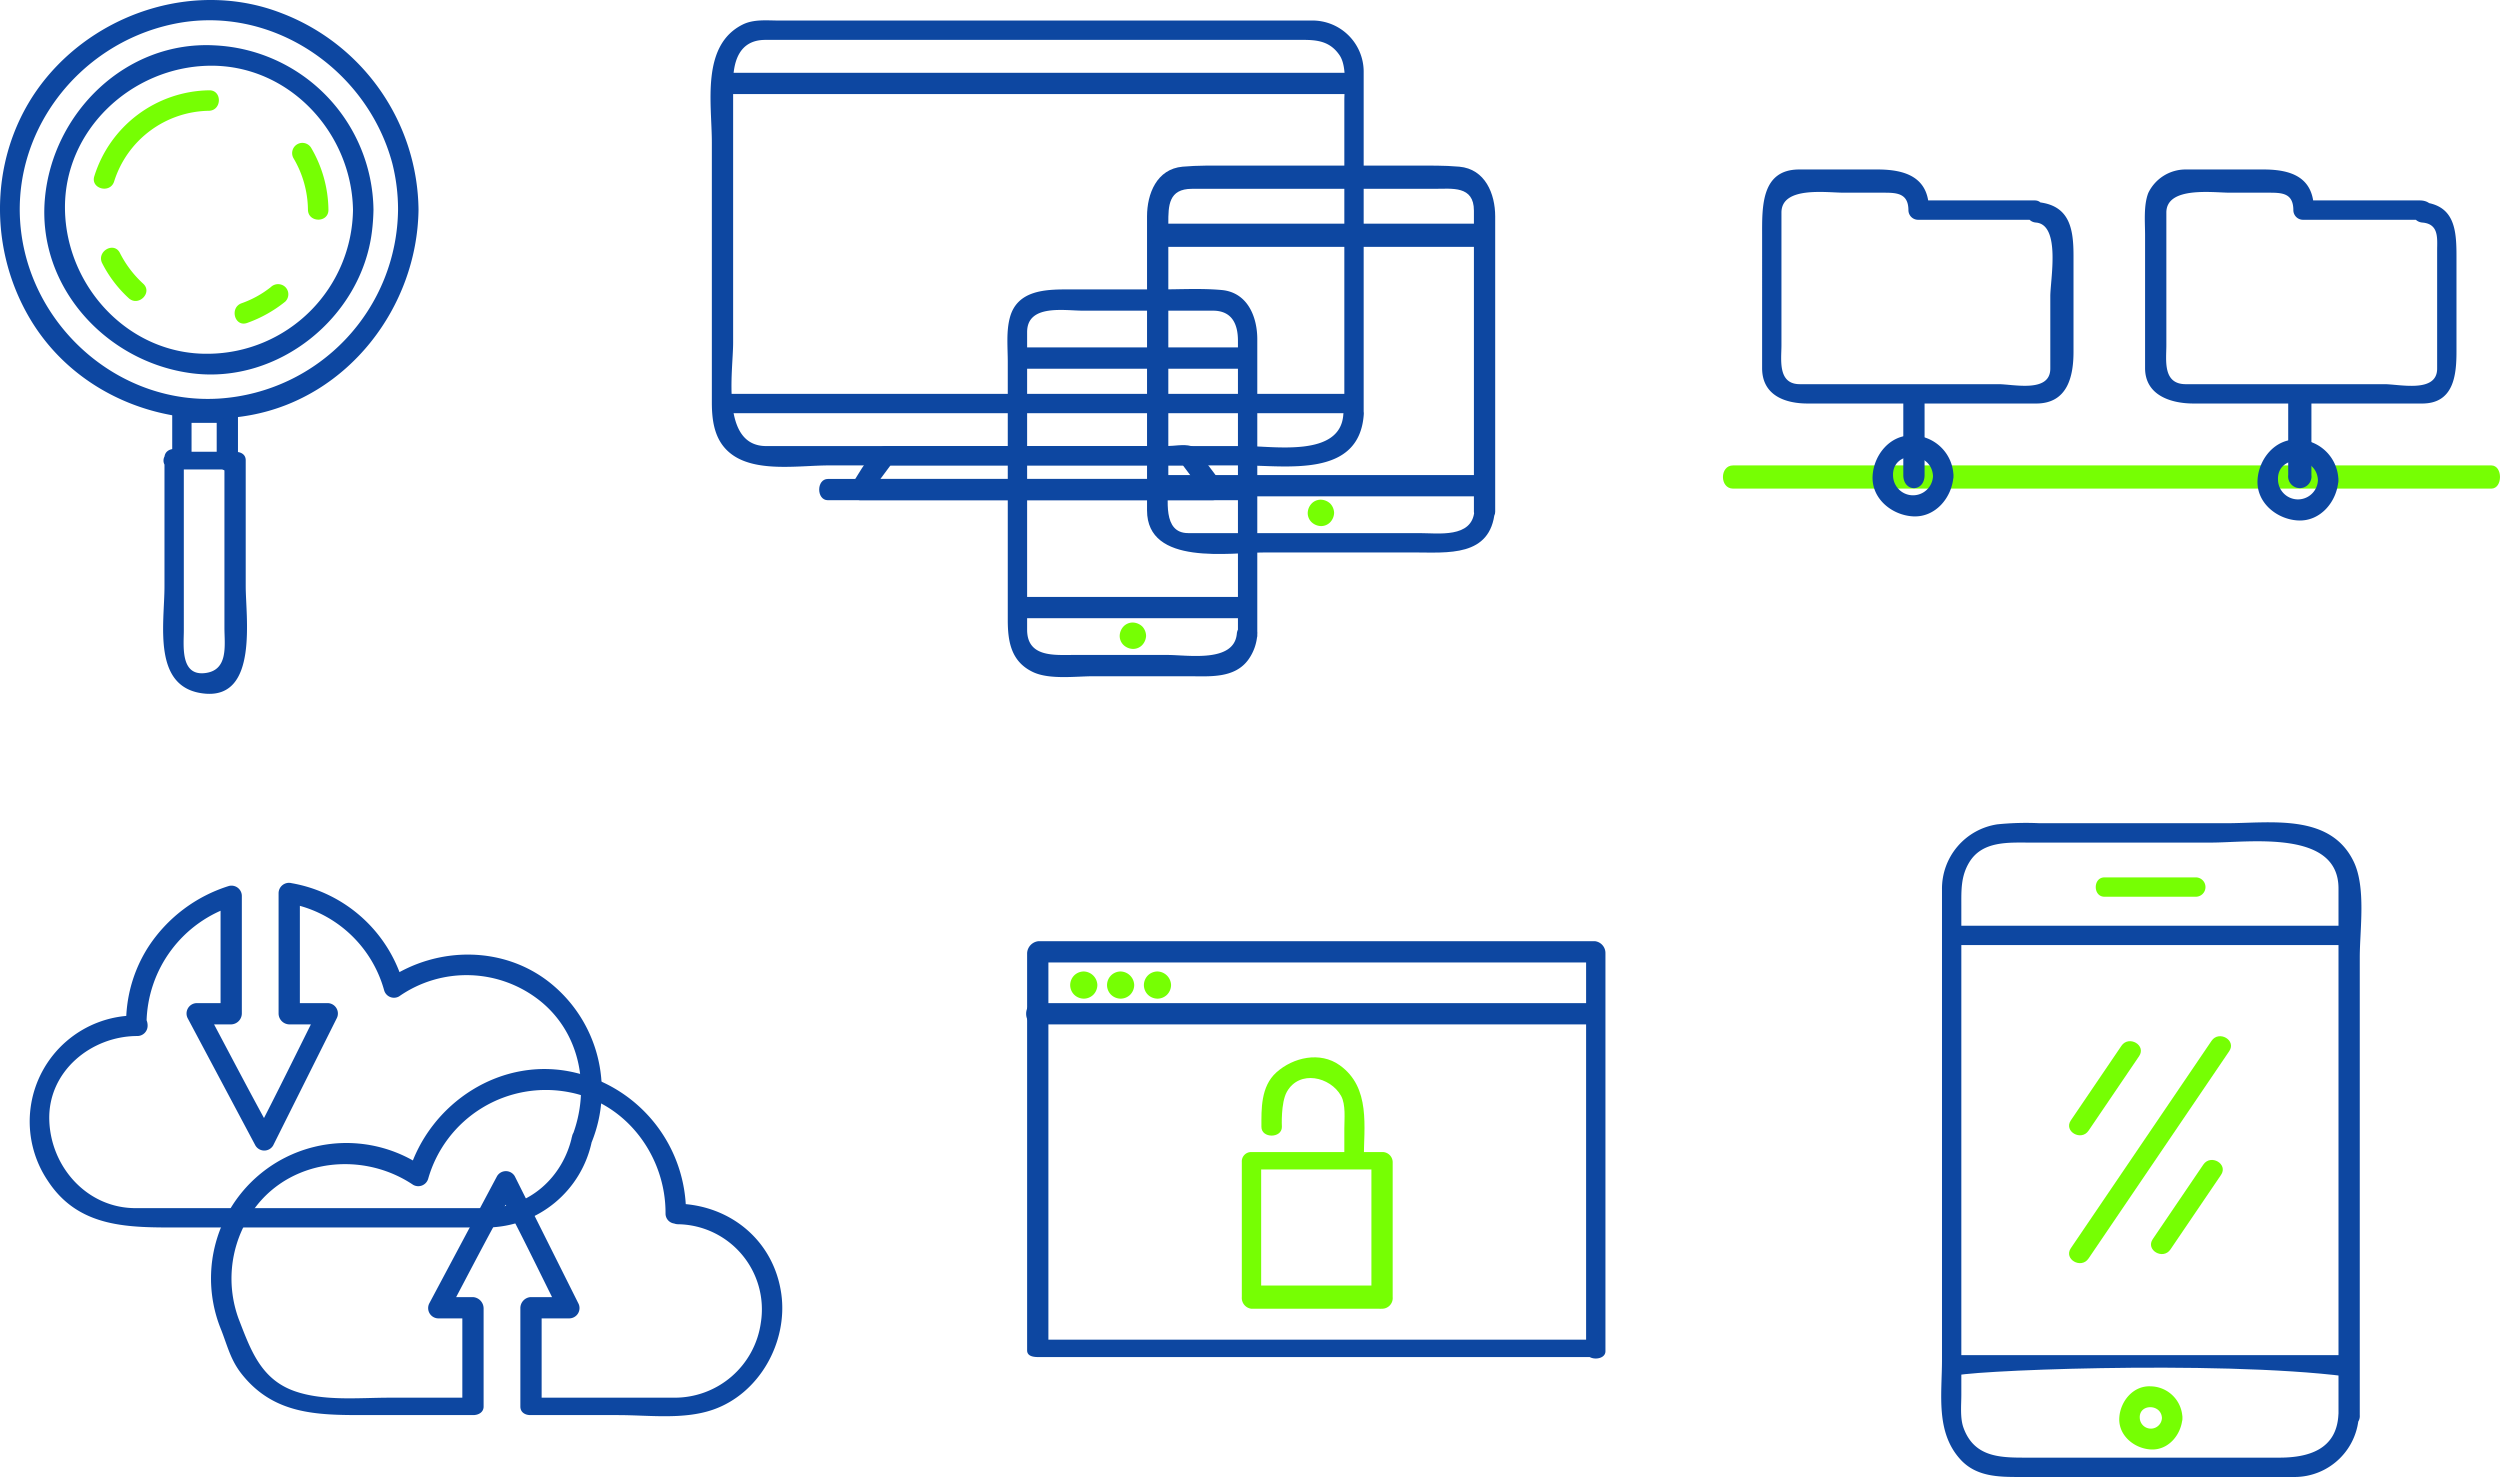 <svg id="Layer_1" data-name="Layer 1" xmlns="http://www.w3.org/2000/svg" viewBox="0 0 410.58 242.569"><defs><style>.cls-1{fill:none;}.cls-2{fill:#0d47a1;}.cls-3{fill:#76ff03;}.cls-4{fill:#2b1c3a;}</style></defs><title>content-stock2</title><path class="cls-1" d="M33.702,78.165v32.028a5.083,5.083,0,0,0,10.165,0V78.165Z" transform="translate(-5.42 -3)"/><path class="cls-2" d="M32.432,78.165V99.323c0,6.183-2.11,16.809,6.671,17.596,8.739.783,6.671-12.594,6.671-17.596V78.584c0-.916-.742-1.372-1.659-1.372H33.702a1.429,1.429,0,1,0,0,2.859H44.115a6.116,6.116,0,0,0-1.836-1.487v27.517c0,2.85.734,7.09-3.335,7.455-3.945.353-3.335-4.604-3.335-6.999V78.165C35.608,76.259,32.432,76.259,32.432,78.165Z" transform="translate(-5.42 -3)"/><rect class="cls-1" x="29.553" y="66.906" width="7.306" height="8.259"/><path class="cls-2" d="M42.279,77.212H35.372a10.688,10.688,0,0,1,1.507,1.372V70.514a6.685,6.685,0,0,0-1.507,1.933H42.77a7.164,7.164,0,0,0-1.761-1.933v7.651c0,2.859,3.494,2.859,3.494,0V70.514a1.643,1.643,0,0,0-1.733-1.561H35.372a1.587,1.587,0,0,0-1.669,1.561v8.07a1.529,1.529,0,0,0,1.669,1.487h6.907C45.138,80.071,45.138,77.212,42.279,77.212Z" transform="translate(-5.42 -3)"/><circle class="cls-1" cx="39.743" cy="37.448" r="32.73" transform="translate(-12.858 6.957) rotate(-13.069)"/><path class="cls-2" d="M70.792,37.448A31.42,31.42,0,0,1,41.6,68.444c-16.256,1.137-30.684-11.331-32.701-27.309C6.864,25.004,18.182,10.271,33.814,6.96c16.051-3.4,31.839,7.33,36.021,22.809a30.998,30.998,0,0,1,.957,7.679c.03,2.167,3.393,2.17,3.363,0A34.971,34.971,0,0,0,51.703,5.179C38.102-.144,22.275,4.639,13.092,15.691,3.82,26.852,3.017,42.96,10.328,55.314,17.714,67.796,32.537,73.747,46.566,71.178c16.042-2.937,27.366-17.763,27.589-33.731C74.184,35.278,70.822,35.281,70.792,37.448Z" transform="translate(-5.42 -3)"/><circle class="cls-1" cx="39.743" cy="37.448" r="25.332" transform="translate(-19.34 24.345) rotate(-32.635)"/><path class="cls-2" d="M63.394,37.448A23.95,23.95,0,0,1,39.743,61.098c-13.069.235-23.422-10.937-23.651-23.651-.235-13.069,10.937-23.422,23.651-23.651C52.812,13.562,63.165,24.734,63.394,37.448c.039,2.166,3.401,2.17,3.363,0A27.388,27.388,0,0,0,40.672,10.451c-14.571-.788-26.604,11.054-27.876,25.148C11.483,50.161,22.96,62.538,36.983,64.312c14.16,1.792,27.738-9.193,29.511-23.203a33.86,33.86,0,0,0,.263-3.662C66.795,35.278,63.433,35.282,63.394,37.448Z" transform="translate(-5.42 -3)"/><path class="cls-1" d="M22.537,32.371A17.916,17.916,0,0,1,39.743,19.513" transform="translate(-5.42 -3)"/><path class="cls-3" d="M24.159,32.818A16.58,16.58,0,0,1,39.743,21.195c2.162-.076,2.169-3.439,0-3.363a20.063,20.063,0,0,0-18.827,14.092c-.676,2.067,2.572,2.945,3.243.894Z" transform="translate(-5.42 -3)"/><path class="cls-4" d="M27.749,50.78a17.997,17.997,0,0,1-4.091-5.394" transform="translate(-5.42 -3)"/><path class="cls-3" d="M28.938,49.592a17.531,17.531,0,0,1-3.828-5.053c-.981-1.935-3.882-.232-2.904,1.697A20.183,20.183,0,0,0,26.56,51.969c1.594,1.464,3.978-.908,2.377-2.377Z" transform="translate(-5.42 -3)"/><path class="cls-4" d="M51.094,51.333a17.906,17.906,0,0,1-5.54,3.086" transform="translate(-5.42 -3)"/><path class="cls-3" d="M49.905,50.145a16.485,16.485,0,0,1-4.798,2.653c-2.029.719-1.156,3.969.894,3.243A21.273,21.273,0,0,0,52.282,52.522a1.683,1.683,0,0,0,0-2.377,1.718,1.718,0,0,0-2.378,0Z" transform="translate(-5.42 -3)"/><path class="cls-4" d="M55.056,28.108a17.849,17.849,0,0,1,2.621,9.34" transform="translate(-5.42 -3)"/><path class="cls-3" d="M53.605,28.956a16.994,16.994,0,0,1,2.391,8.491c.038,2.166,3.401,2.17,3.363,0a20.538,20.538,0,0,0-2.85-10.189,1.682,1.682,0,0,0-2.903,1.697Z" transform="translate(-5.42 -3)"/><path class="cls-1" d="M329.051,137.108H376.8a8.844,8.844,0,0,1,8.844,8.844V232.772a8.844,8.844,0,0,1-8.844,8.844H329.052a8.844,8.844,0,0,1-8.844-8.844V145.951A8.844,8.844,0,0,1,329.051,137.108Z"/><path class="cls-2" d="M389.461,235.328c-.291,5.759-4.958,7.064-9.704,7.064H337.97c-4.19,0-8.331-.125-10.072-4.88-.595-1.626-.365-3.737-.365-5.446V151.696c0-2.499-.082-4.797,1.308-7.085,2.135-3.513,6.392-3.232,9.875-3.232h29.852c6.176,0,20.908-2.202,20.908,7.522v86.504a1.754,1.754,0,1,0,3.494,0V160.21c0-4.515,1.055-11.441-.998-15.702-3.859-8.011-13.7-6.307-21.026-6.307H340.397a46.341,46.341,0,0,0-6.932.179,10.678,10.678,0,0,0-9.108,10.662v77.297c0,5.634-1.076,11.835,3.017,16.339,2.545,2.8,6.109,2.891,9.606,2.891h45.306a10.571,10.571,0,0,0,10.538-10.382C392.933,233.018,389.57,233.171,389.461,235.328Z" transform="translate(-5.42 -3)"/><line class="cls-4" x1="320.843" y1="153.626" x2="385.327" y2="153.626"/><path class="cls-2" d="M326.262,158.214h64.484a1.59,1.59,0,1,0,0-3.177h-64.484c-1.906,0-1.906,3.177,0,3.177Z" transform="translate(-5.42 -3)"/><line class="cls-4" x1="320.843" y1="224.78" x2="385.327" y2="224.78"/><path class="cls-2" d="M326.262,229.051c-.039-.898,43.083-2.725,64.484,0,2.206.281,2.224-3.494,0-3.494h-64.484c-1.906,0-1.906,3.494,0,3.494Z" transform="translate(-5.42 -3)"/><path class="cls-1" d="M362.162,235.865a3.503,3.503,0,1,1-3.503-3.504A3.502,3.502,0,0,1,362.162,235.865Z" transform="translate(-5.42 -3)"/><path class="cls-3" d="M360.48,235.865a1.822,1.822,0,0,1-3.642,0c-.127-2.353,3.516-2.34,3.642,0,.116,2.157,3.479,2.168,3.363,0a5.307,5.307,0,0,0-5.184-5.185c-2.922-.158-5.039,2.493-5.184,5.185-.157,2.922,2.492,5.038,5.184,5.183,2.922.157,5.039-2.491,5.184-5.183C363.96,233.697,360.596,233.708,360.48,235.865Z" transform="translate(-5.42 -3)"/><line class="cls-4" x1="345.62" y1="146.002" x2="360.55" y2="146.002"/><path class="cls-3" d="M351.04,150.273h14.93a1.59,1.59,0,1,0,0-3.177H351.04c-1.906,0-1.906,3.177,0,3.177Z" transform="translate(-5.42 -3)"/><line class="cls-4" x1="341.553" y1="184.847" x2="349.861" y2="172.605"/><path class="cls-3" d="M348.424,188.695q4.153-6.12,8.308-12.242c1.221-1.8-1.694-3.48-2.904-1.697q-4.154,6.121-8.308,12.242c-1.222,1.8,1.694,3.481,2.904,1.697Z" transform="translate(-5.42 -3)"/><line class="cls-4" x1="355.004" y1="204.351" x2="363.312" y2="192.108"/><path class="cls-3" d="M361.875,208.199q4.154-6.121,8.308-12.242c1.221-1.8-1.693-3.48-2.904-1.697q-4.154,6.121-8.308,12.242c-1.221,1.8,1.693,3.481,2.904,1.697Z" transform="translate(-5.42 -3)"/><line class="cls-4" x1="341.551" y1="205.84" x2="364.66" y2="171.787"/><path class="cls-3" d="M348.422,209.689q11.554-17.026,23.109-34.053c1.221-1.8-1.694-3.48-2.904-1.697q-11.554,17.026-23.109,34.053c-1.221,1.8,1.693,3.48,2.904,1.697Z" transform="translate(-5.42 -3)"/><path class="cls-1" d="M403.234,38.14H383.758v-1.086c0-2.336-1.64-3.679-4.063-3.679H364.255c-2.422,0-4.957,1.342-4.957,3.679V63.565c0,2.336,2.534,4.752,4.957,4.752h38.979c2.422,0,3.713-2.416,3.713-4.752V41.762C406.947,39.426,405.656,38.14,403.234,38.14Z" transform="translate(-5.42 -3)"/><path class="cls-2" d="M402.817,35.917H383.745c.561.635,1.121.934,1.681,1.494,0-5.353-3.777-6.577-8.268-6.577H364.292a6.795,6.795,0,0,0-6.054,3.857c-.793,2.042-.528,4.806-.528,6.961V63.456c0,4.42,4.154,5.815,7.971,5.815h37.538c5.154,0,5.634-4.6,5.634-8.508V45.045c0-4.328-.303-8.416-5.674-8.858-2.162-.178-2.08,3.186.065,3.363,2.773.228,2.433,2.628,2.433,4.566v19.423c0,4.065-6.176,2.555-8.659,2.555H364.391c-3.82,0-3.186-3.96-3.186-6.377V37.914c0-4.36,7.664-3.267,10.44-3.267h6.445c2.161,0,3.973.087,3.973,2.896a1.589,1.589,0,0,0,1.681,1.551h19.073C405.676,39.093,405.676,35.917,402.817,35.917Z" transform="translate(-5.42 -3)"/><path class="cls-1" d="M339.848,38.14H320.227v-1.086c0-2.336-1.496-3.679-3.918-3.679H300.868c-2.422,0-4.783,1.342-4.783,3.679V63.565a5.135,5.135,0,0,0,4.783,4.752h38.979c2.422,0,4.203-2.416,4.203-4.752V41.762C344.051,39.426,342.27,38.14,339.848,38.14Z" transform="translate(-5.42 -3)"/><path class="cls-2" d="M339.604,35.917h-19.078c.56.635,1.121.934,1.681,1.494,0-5.366-3.958-6.577-8.436-6.577H300.906c-6.275,0-6.091,6.173-6.091,10.818V63.456c0,4.4,3.65,5.815,7.48,5.815h37.537c5.192,0,6.125-4.535,6.125-8.508V45.045c0-4.405-.566-8.414-6.004-8.858-2.163-.176-2.317,3.188-.172,3.363,4.118.336,2.364,9.404,2.364,12.114V63.538c0,4.041-6.081,2.555-8.514,2.555H301.004c-3.673,0-3.013-4.056-3.013-6.377V37.914c0-4.374,7.392-3.267,10.267-3.267h6.445c2.134,0,4.142.022,4.142,2.896a1.589,1.589,0,0,0,1.681,1.551H339.604C341.51,39.093,341.51,35.917,339.604,35.917Z" transform="translate(-5.42 -3)"/><line class="cls-4" x1="284.63" y1="78.659" x2="409.151" y2="78.659"/><path class="cls-3" d="M290.05,83.247H414.571c1.906,0,1.906-3.812,0-3.812H290.05c-2.224,0-2.224,3.812,0,3.812Z" transform="translate(-5.42 -3)"/><line class="cls-4" x1="377.386" y1="65.318" x2="377.386" y2="78.024"/><path class="cls-2" d="M381.217,68.318v12.706a1.919,1.919,0,1,0,3.812,0V68.318c0-2.224-3.812-2.224-3.812,0Z" transform="translate(-5.42 -3)"/><line class="cls-4" x1="314.172" y1="65.318" x2="314.172" y2="78.024"/><path class="cls-2" d="M318.003,68.318v12.706c0,2.859,3.494,2.859,3.494,0V68.318a1.749,1.749,0,0,0-3.494,0Z" transform="translate(-5.42 -3)"/><circle class="cls-1" cx="319.602" cy="81.162" r="4.96" transform="translate(30.799 246.764) rotate(-45)"/><path class="cls-2" d="M322.88,81.162a3.28,3.28,0,0,1-6.557,0c-.228-4.23,6.33-4.208,6.557,0,.116,2.157,3.48,2.168,3.363,0a6.796,6.796,0,0,0-6.641-6.641c-3.746-.201-6.456,3.191-6.641,6.641-.202,3.746,3.191,6.455,6.641,6.641,3.746.202,6.455-3.191,6.641-6.641C326.36,78.994,322.997,79.006,322.88,81.162Z" transform="translate(-5.42 -3)"/><path class="cls-1" d="M387.78,81.835a4.96,4.96,0,1,1-4.96-4.96A4.96,4.96,0,0,1,387.78,81.835Z" transform="translate(-5.42 -3)"/><path class="cls-2" d="M386.099,81.835a3.28,3.28,0,0,1-6.557,0c-.228-4.23,6.33-4.208,6.557,0,.116,2.157,3.48,2.168,3.362,0a6.795,6.795,0,0,0-6.641-6.641c-3.746-.202-6.455,3.191-6.641,6.641-.202,3.746,3.191,6.455,6.641,6.641,3.746.202,6.455-3.191,6.641-6.641C389.578,79.667,386.215,79.678,386.099,81.835Z" transform="translate(-5.42 -3)"/><line class="cls-4" x1="119.132" y1="13.222" x2="222.052" y2="13.222"/><path class="cls-2" d="M124.552,18.446H227.472a1.749,1.749,0,0,0,0-3.494H124.552a1.749,1.749,0,0,0,0,3.494Z" transform="translate(-5.42 -3)"/><path class="cls-1" d="M125.288,4.645h90.29a6.791,6.791,0,0,1,6.791,6.791V67.738a6.792,6.792,0,0,1-6.792,6.792h-90.29a6.791,6.791,0,0,1-6.791-6.791V11.437a6.792,6.792,0,0,1,6.792-6.792Z"/><path class="cls-2" d="M226.035,71.078c-.475,7.068-11.357,5.181-16.159,5.181H131.258c-7.543,0-5.435-12.136-5.435-16.977V16.581c0-3.406.967-7.029,5.28-7.029h87.081c2.779,0,5.396-.202,7.238,2.524,1.241,1.838.78,5.44.78,7.52v51.263a1.59,1.59,0,1,0,3.177,0V14.658A8.414,8.414,0,0,0,220.689,6.375H133.433c-2.004,0-4.207-.264-6.056.663C120.516,10.481,122.328,20.031,122.328,26.373V69.075c0,3.316.51,6.69,3.543,8.739,4.108,2.775,10.972,1.622,15.66,1.622h67.882c7.345,0,19.276,2.11,19.985-8.415C229.544,68.855,226.18,68.927,226.035,71.078Z" transform="translate(-5.42 -3)"/><line class="cls-4" x1="119.132" y1="65.953" x2="222.052" y2="65.953"/><path class="cls-2" d="M124.552,70.859H227.472a1.59,1.59,0,1,0,0-3.177H124.552a1.59,1.59,0,1,0,0,3.177Z" transform="translate(-5.42 -3)"/><line class="cls-4" x1="135.968" y1="80.247" x2="205.217" y2="80.247"/><path class="cls-2" d="M141.387,85.153h69.249c1.906,0,1.906-3.494,0-3.494H141.387c-1.906,0-1.906,3.494,0,3.494Z" transform="translate(-5.42 -3)"/><polygon class="cls-1" points="199.162 80.247 141.324 80.247 145.359 74.53 195.127 74.53 199.162 80.247"/><path class="cls-2" d="M204.601,81.659H146.743c.484.953.968,1.606,1.452,2.45,1.345-1.793,2.69-3.649,4.035-5.443-.484.277-.968.135-1.452.77h49.768c-.484-.635-.968-.532-1.452-.81,1.345,1.794,2.69,3.598,4.035,5.391,1.284,1.713,4.206.045,2.904-1.691q-1.307-1.744-2.615-3.484c-.586-.781-1.394-2.311-2.425-2.595-1.19-.327-2.741.012-3.948.012H150.779c-2.064,0-4.413,4.857-5.487,6.289-.792,1.056.288,2.606,1.452,2.606h57.857C206.507,85.153,206.507,81.659,204.601,81.659Z" transform="translate(-5.42 -3)"/><path class="cls-1" d="M194.757,29.105h43.79a5.106,5.106,0,0,1,5.106,5.106v49.508a5.106,5.106,0,0,1-5.106,5.106h-43.79a5.106,5.106,0,0,1-5.106-5.106V34.21A5.106,5.106,0,0,1,194.757,29.105Z"/><path class="cls-2" d="M247.557,86.973c-.398,4.438-5.938,3.58-9.029,3.58H200.554c-4.269,0-3.259-5.641-3.259-8.395V39.648c0-2.858.027-5.637,3.881-5.637h39.849c2.853,0,6.459-.563,6.459,3.582V87.059c0,1.906,3.494,1.906,3.494,0V38.539c0-3.693-1.631-7.782-5.899-8.165-2.475-.221-5.028-.176-7.511-.176H207.103c-2.482,0-4.983-.046-7.457.176-4.268.382-5.846,4.472-5.846,8.165V86.817c0,9.205,13.686,6.913,19.449,6.913h24.32c5.584,0,12.67.811,13.35-6.772C251.113,84.797,247.749,84.831,247.557,86.973Z" transform="translate(-5.42 -3)"/><line class="cls-4" x1="190.287" y1="37.999" x2="243.653" y2="37.999"/><path class="cls-2" d="M195.706,43.54h53.366c1.906,0,1.906-3.812,0-3.812h-53.366c-1.906,0-1.906,3.812,0,3.812Z" transform="translate(-5.42 -3)"/><line class="cls-4" x1="190.287" y1="79.612" x2="243.653" y2="79.612"/><path class="cls-2" d="M195.706,84.518h53.366c1.906,0,1.906-3.494,0-3.494h-53.366c-1.906,0-1.906,3.494,0,3.494Z" transform="translate(-5.42 -3)"/><path class="cls-4" d="M222.841,87.232a.485.485,0,1,1-.485-.485A.485.485,0,0,1,222.841,87.232Z" transform="translate(-5.42 -3)"/><path class="cls-3" d="M221.16,87.232a1.225,1.225,0,0,1,1.196-1.196,1.196,1.196,0,1,1-1.196,1.196,1.713,1.713,0,0,0,1.681,1.681,1.686,1.686,0,0,0,1.681-1.681,2.309,2.309,0,0,0-.607-1.501,2.344,2.344,0,0,0-1.559-.665,2.074,2.074,0,0,0-1.501.606,2.342,2.342,0,0,0-.665,1.56,2.071,2.071,0,0,0,.607,1.501,2.343,2.343,0,0,0,1.56.665,2.076,2.076,0,0,0,1.501-.606,2.346,2.346,0,0,0,.665-1.56A1.686,1.686,0,0,0,222.841,85.551,1.713,1.713,0,0,0,221.16,87.232Z" transform="translate(-5.42 -3)"/><path class="cls-1" d="M171.886,49.435h27.589a5.106,5.106,0,0,1,5.106,5.106v49.507a5.106,5.106,0,0,1-5.106,5.106H171.886a5.106,5.106,0,0,1-5.106-5.106V54.541A5.106,5.106,0,0,1,171.886,49.435Z"/><path class="cls-2" d="M208.549,107.067c-.432,4.821-8.045,3.498-11.34,3.498H181.717c-3.143,0-7.611.414-7.611-4.14V57.538c0-4.639,6.155-3.515,9.166-3.515H204.618c3.254,0,4.112,2.375,4.112,4.941v48.425c0,1.588,3.177,1.588,3.177,0V58.715c0-3.693-1.599-7.705-5.867-8.087-3.326-.298-6.735-.099-10.071-.099H180.789c-3.693,0-8.281.133-9.501,4.575-.641,2.334-.359,4.925-.359,7.323v42.397c0,3.529.536,6.838,4.136,8.548,2.716,1.289,7.056.689,9.924.689h15.595c3.421,0,7.62.434,9.898-2.789a7.921,7.921,0,0,0,1.43-4.171C212.106,104.94,208.741,104.925,208.549,107.067Z" transform="translate(-5.42 -3)"/><line class="cls-4" x1="167.416" y1="58.647" x2="204.581" y2="58.647"/><path class="cls-2" d="M172.835,63.553h37.166c1.906,0,1.906-3.494,0-3.494H172.835a1.749,1.749,0,0,0,0,3.494Z" transform="translate(-5.42 -3)"/><line class="cls-4" x1="167.416" y1="99.624" x2="204.581" y2="99.624"/><path class="cls-2" d="M172.835,104.53h37.166c1.906,0,1.906-3.494,0-3.494H172.835a1.749,1.749,0,0,0,0,3.494Z" transform="translate(-5.42 -3)"/><path class="cls-4" d="M191.962,107.408a.485.485,0,1,1-.485-.485A.485.485,0,0,1,191.962,107.408Z" transform="translate(-5.42 -3)"/><path class="cls-3" d="M190.281,107.408a1.225,1.225,0,0,1,1.197-1.196,1.196,1.196,0,1,1-1.197,1.196,1.713,1.713,0,0,0,1.681,1.681,1.686,1.686,0,0,0,1.681-1.681,2.306,2.306,0,0,0-.607-1.502,2.343,2.343,0,0,0-1.56-.665,2.076,2.076,0,0,0-1.501.607,2.343,2.343,0,0,0-.665,1.56,2.072,2.072,0,0,0,.607,1.501,2.343,2.343,0,0,0,1.56.665,2.074,2.074,0,0,0,1.501-.607,2.344,2.344,0,0,0,.665-1.56A1.686,1.686,0,0,0,191.962,105.727,1.713,1.713,0,0,0,190.281,107.408Z" transform="translate(-5.42 -3)"/><rect class="cls-1" x="169.957" y="156.802" width="91.802" height="65.119"/><path class="cls-2" d="M267.179,223.016H175.931a18.43,18.43,0,0,0,1.669,1.753V159.532a16.274,16.274,0,0,0-1.669,1.54H267.396c-.561-.635-1.17-.98-1.488-1.54v65.389c0,1.588,3.177,1.588,3.177,0V159.532a1.961,1.961,0,0,0-1.688-1.954H175.931a2.083,2.083,0,0,0-1.826,1.954v65.236c0,.917.909,1.106,1.826,1.106h91.247C269.72,225.874,269.72,223.016,267.179,223.016Z" transform="translate(-5.42 -3)"/><rect class="cls-1" x="205.217" y="191.109" width="21.283" height="21.918"/><path class="cls-3" d="M231.919,214.121H210.903a19.983,19.983,0,0,0,1.639,1.904V193.832a9.352,9.352,0,0,1-1.639,1.23h21.522a9.894,9.894,0,0,1-1.776-1.23v22.195a1.754,1.754,0,1,0,3.494,0v-22.195a1.684,1.684,0,0,0-1.718-1.629H210.903a1.533,1.533,0,0,0-1.537,1.629v22.194a1.792,1.792,0,0,0,1.537,1.908h21.016A1.919,1.919,0,1,0,231.919,214.121Z" transform="translate(-5.42 -3)"/><line class="cls-4" x1="169.957" y1="166.967" x2="261.759" y2="166.967"/><path class="cls-2" d="M175.376,171.238h91.802a1.749,1.749,0,0,0,0-3.494H175.376c-1.906,0-1.906,3.494,0,3.494Z" transform="translate(-5.42 -3)"/><path class="cls-4" d="M183.96,164.78a.55.55,0,1,1-.55-.55A.55.55,0,0,1,183.96,164.78Z" transform="translate(-5.42 -3)"/><path class="cls-3" d="M182.278,164.78a1.131,1.131,0,1,1,1.131,1.131,1.142,1.142,0,0,1-1.131-1.131,1.711,1.711,0,0,0,1.681,1.681,1.686,1.686,0,0,0,1.681-1.681,2.295,2.295,0,0,0-2.231-2.232,2.247,2.247,0,0,0-1.578.654,2.288,2.288,0,0,0-.653,1.578,2.248,2.248,0,0,0,.653,1.578,2.284,2.284,0,0,0,1.578.653,2.249,2.249,0,0,0,1.578-.653,2.283,2.283,0,0,0,.653-1.578,1.686,1.686,0,0,0-1.681-1.681A1.711,1.711,0,0,0,182.278,164.78Z" transform="translate(-5.42 -3)"/><path class="cls-4" d="M190.013,164.78a.55.55,0,1,1-.55-.55A.55.55,0,0,1,190.013,164.78Z" transform="translate(-5.42 -3)"/><path class="cls-3" d="M188.331,164.78a1.131,1.131,0,1,1,1.131,1.131,1.142,1.142,0,0,1-1.131-1.131,1.711,1.711,0,0,0,1.681,1.681,1.686,1.686,0,0,0,1.681-1.681,2.295,2.295,0,0,0-2.232-2.232,2.246,2.246,0,0,0-1.578.654,2.287,2.287,0,0,0-.654,1.578,2.247,2.247,0,0,0,.654,1.578,2.283,2.283,0,0,0,1.578.653,2.249,2.249,0,0,0,1.578-.653,2.283,2.283,0,0,0,.653-1.578,1.686,1.686,0,0,0-1.681-1.681A1.711,1.711,0,0,0,188.331,164.78Z" transform="translate(-5.42 -3)"/><path class="cls-4" d="M196.065,164.78a.55.55,0,1,1-.55-.55A.55.55,0,0,1,196.065,164.78Z" transform="translate(-5.42 -3)"/><path class="cls-3" d="M194.384,164.78a1.131,1.131,0,1,1,1.131,1.131,1.142,1.142,0,0,1-1.131-1.131,1.711,1.711,0,0,0,1.681,1.681,1.686,1.686,0,0,0,1.681-1.681,2.295,2.295,0,0,0-2.232-2.232,2.246,2.246,0,0,0-1.578.654,2.286,2.286,0,0,0-.653,1.578,2.247,2.247,0,0,0,.653,1.578,2.284,2.284,0,0,0,1.578.653,2.249,2.249,0,0,0,1.578-.653,2.283,2.283,0,0,0,.654-1.578,1.686,1.686,0,0,0-1.681-1.681A1.711,1.711,0,0,0,194.384,164.78Z" transform="translate(-5.42 -3)"/><path class="cls-1" d="M213.813,188.073v-2.985a6.816,6.816,0,0,1,6.83-6.725h0a6.815,6.815,0,0,1,6.83,6.725v8.385" transform="translate(-5.42 -3)"/><path class="cls-3" d="M215.947,188.073s-.205-3.941.817-5.762c2.053-3.658,7.139-2.478,8.9.658.802,1.43.537,3.854.537,5.428v5.076c0,1.588,3.197,1.588,3.197,0,0-5.4,1.176-11.852-3.952-15.526-3.233-2.315-7.651-1.293-10.399,1.17-2.601,2.333-2.462,6.097-2.462,8.956,0,1.906,3.363,1.906,3.363,0Z" transform="translate(-5.42 -3)"/><path class="cls-1" d="M100.997,190.204a21.569,21.569,0,0,0,1.628-8.247A20.53,20.53,0,0,0,82.113,161.424a21.604,21.604,0,0,0-12.224,3.779,21.152,21.152,0,0,0-17.445-15.538v20.302h6.803l-10.424,20.849-11.097-20.849h5.506V150.13A21.708,21.708,0,0,0,27.7,171.003c0,.114.28.235.282.553h-.348c-8.727,0-16.168,6.642-16.168,15.37v.005c0,8.727,7.441,16.391,16.168,16.391H85.479A16.06,16.06,0,0,0,100.997,190.204Z" transform="translate(-5.42 -3)"/><path class="cls-2" d="M102.618,190.525a22.633,22.633,0,0,0-6.782-26.052c-7.635-6.161-18.575-6.11-26.589-.738q1.235.502,2.47,1.004a23.269,23.269,0,0,0-18.414-16.696,1.708,1.708,0,0,0-2.13,1.621v19.776a1.803,1.803,0,0,0,1.684,1.796h6.389c-.484-.953-.968-1.793-1.452-2.636-3.475,6.949-6.95,14.071-10.424,20.742H50.274c-3.699-6.671-7.398-13.793-11.097-20.742-.484.843-.968,1.683-1.452,2.636H43.442a1.813,1.813,0,0,0,1.696-1.796V150.13a1.7,1.7,0,0,0-2.135-1.621,24.543,24.543,0,0,0-13.172,9.926,23.086,23.086,0,0,0-3.289,8.202,23.848,23.848,0,0,0-.416,4.318,1.667,1.667,0,0,0,.229.848c.764,1.304.004.153-.053-.344q.841-.84,1.681-1.681A17.414,17.414,0,0,0,13.328,197.006c5.151,7.804,13.485,7.585,21.657,7.585H85.469a17.763,17.763,0,0,0,17.149-14.145c.467-2.113-2.775-2.958-3.242-.841-1.499,6.779-7.073,11.81-14.147,11.81H27.675c-7.957,0-13.938-6.769-14.161-14.471-.231-7.997,6.889-13.796,14.468-13.796a1.686,1.686,0,0,0,1.681-1.685,2.321,2.321,0,0,0-1.009-1.957q.416.726.833,1.451A20.441,20.441,0,0,1,43.831,151.752c-.709-.541-1.552-1.081-2.187-1.622v19.312c.635-.56,1.238-.745,1.798-1.698H37.725a1.706,1.706,0,0,0-1.452,2.538q5.548,10.425,11.097,20.853a1.693,1.693,0,0,0,2.904.002q5.212-10.424,10.424-20.855a1.707,1.707,0,0,0-1.452-2.538H52.858c.561.953,1.175,1.138,1.81,1.698V149.665c-.635.541-1.483,1.081-2.193,1.622a19.918,19.918,0,0,1,16.032,14.347,1.679,1.679,0,0,0,2.454,1.005,19.352,19.352,0,0,1,23.188.762c6.669,5.381,8.249,14.477,5.232,22.23C98.592,191.655,101.84,192.523,102.618,190.525Z" transform="translate(-5.42 -3)"/><path class="cls-1" d="M116.752,202.686h-.348c.001-.318.009-.536.009-.649a21.534,21.534,0,0,0-42.29-5.876,20.465,20.465,0,0,0-32.362,16.68,21.558,21.558,0,0,0,1.629,8.244,16.001,16.001,0,0,0,15.518,13.05h23.714v-15.565h-5.216l11.097-20.849L98.926,218.568H92.151v15.565h24.601c8.727,0,15.106-7.539,15.106-16.266v-.006C131.858,209.134,125.478,202.686,116.752,202.686Z" transform="translate(-5.42 -3)"/><path class="cls-2" d="M116.928,200.78h-.524a10.691,10.691,0,0,1,1.681,1.648A23.651,23.651,0,0,0,99.896,179.169c-12.038-2.885-23.995,4.959-27.395,16.515.823-.334,1.646-.673,2.47-1.008A22.234,22.234,0,0,0,41.768,221.462c1.031,2.649,1.527,4.905,3.361,7.215,5.227,6.585,12.228,6.727,19.861,6.727h18.131c.917,0,1.723-.482,1.723-1.399V217.864a1.875,1.875,0,0,0-1.723-1.837H77.405c.484.635.968,1.951,1.452,2.794,3.699-6.949,7.398-14.23,11.097-20.583H87.05c3.475,6.353,6.95,13.634,10.424,20.583.484-.843.968-2.159,1.452-2.794H92.537a1.818,1.818,0,0,0-1.657,1.837v16.141c0,.917.74,1.399,1.657,1.399h14.406c5.044,0,10.7.79,15.545-.88,7.668-2.643,12.351-11.135,11.248-19.018-1.216-8.702-8.306-14.588-16.985-14.827-2.17-.06-2.164,3.321,0,3.381a13.982,13.982,0,0,1,13.617,16.214,14.283,14.283,0,0,1-14.181,12.271H92.537a12.816,12.816,0,0,1,1.837,1.46V217.864a15.656,15.656,0,0,1-1.837,1.657H98.926a1.691,1.691,0,0,0,1.452-2.518q-5.212-10.424-10.424-20.842a1.693,1.693,0,0,0-2.904.003q-5.548,10.424-11.097,20.838a1.691,1.691,0,0,0,1.452,2.52h5.716a15.505,15.505,0,0,1-1.771-1.657v16.141a12.58,12.58,0,0,1,1.771-1.46H69.368c-4.982,0-10.713.6-15.495-1.053-5.68-1.963-7.333-6.94-9.282-11.949a19.262,19.262,0,0,1,1.423-16.186c5.462-9.798,18.327-11.779,27.26-5.768a1.697,1.697,0,0,0,2.47-1.011A20.095,20.095,0,0,1,99.002,182.399c9.402,1.835,15.788,10.598,15.72,19.938a1.643,1.643,0,0,0,1.681,1.619h.524C119.469,203.956,119.469,200.78,116.928,200.78Z" transform="translate(-5.42 -3)"/></svg>
